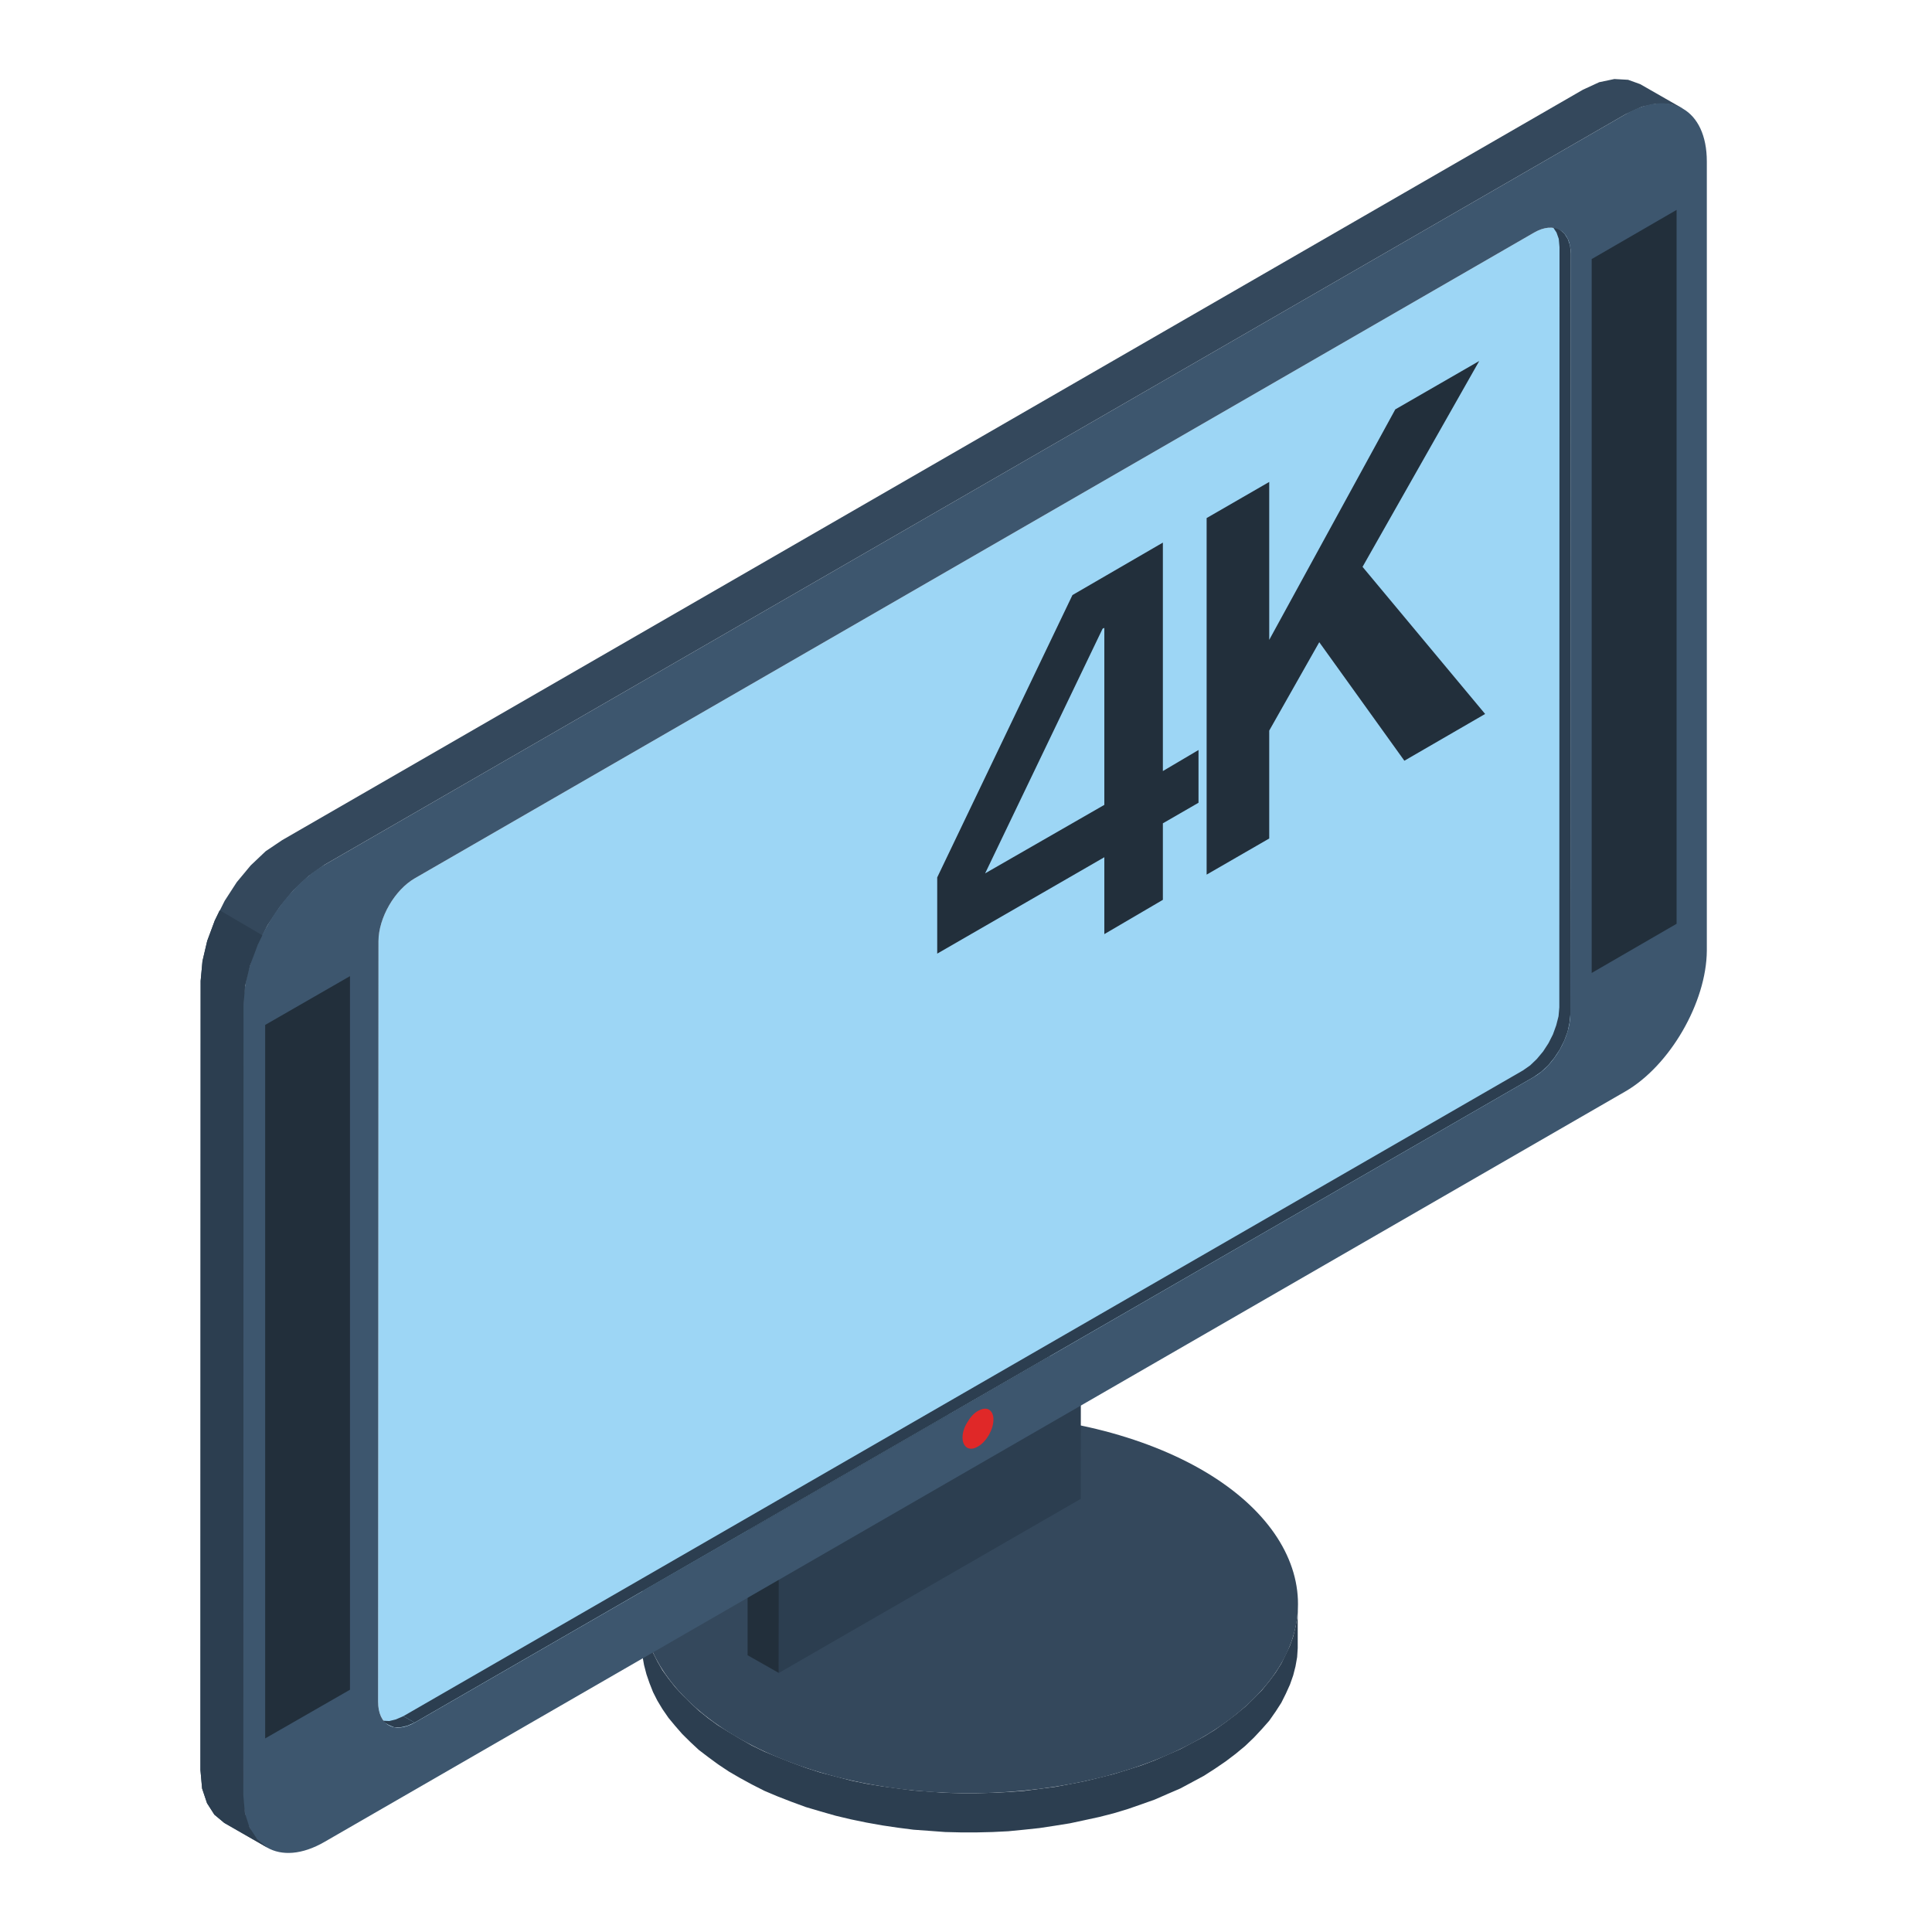 <?xml version="1.0" encoding="utf-8"?>
<!-- Generator: Adobe Illustrator 16.0.0, SVG Export Plug-In . SVG Version: 6.00 Build 0)  -->
<!DOCTYPE svg PUBLIC "-//W3C//DTD SVG 1.1//EN" "http://www.w3.org/Graphics/SVG/1.1/DTD/svg11.dtd">
<svg version="1.1" id="Layer_1" xmlns="http://www.w3.org/2000/svg" xmlns:xlink="http://www.w3.org/1999/xlink" x="0px" y="0px"
	 width="20px" height="20px" viewBox="0 0 20 20" enable-background="new 0 0 20 20" xml:space="preserve">
<g>
	<polygon fill-rule="evenodd" clip-rule="evenodd" fill="#2C3E50" points="13.434,16.654 13.434,17.061 13.428,17.154 13.411,17.25 
		13.387,17.344 13.354,17.438 13.311,17.533 13.264,17.627 13.206,17.717 13.139,17.813 13.064,17.898 12.98,17.988 12.89,18.074 
		12.791,18.156 12.688,18.234 12.578,18.309 12.463,18.383 12.344,18.447 12.219,18.514 12.089,18.57 11.954,18.629 11.816,18.678 
		11.675,18.727 11.529,18.771 11.381,18.809 11.229,18.842 11.075,18.875 10.919,18.9 10.761,18.924 10.601,18.941 10.438,18.957 
		10.276,18.965 10.112,18.969 9.948,18.969 9.784,18.965 9.622,18.953 9.456,18.941 9.293,18.92 9.131,18.896 8.969,18.867 
		8.809,18.834 8.653,18.797 8.495,18.752 8.343,18.707 8.193,18.652 8.049,18.596 7.914,18.539 7.784,18.473 7.661,18.406 
		7.544,18.338 7.433,18.264 7.331,18.189 7.234,18.115 7.146,18.033 7.063,17.951 6.988,17.865 6.92,17.783 6.858,17.693 
		6.805,17.605 6.76,17.516 6.723,17.422 6.692,17.332 6.667,17.236 6.651,17.146 6.645,17.049 6.645,16.646 6.651,16.74 
		6.667,16.83 6.692,16.924 6.723,17.02 6.76,17.109 6.805,17.199 6.858,17.291 6.92,17.377 6.988,17.463 7.063,17.545 7.146,17.627 
		7.234,17.709 7.331,17.787 7.433,17.861 7.544,17.93 7.661,18 7.784,18.07 7.914,18.133 8.049,18.189 8.193,18.246 8.343,18.301 
		8.495,18.35 8.653,18.391 8.809,18.432 8.969,18.465 9.131,18.492 9.293,18.514 9.456,18.535 9.622,18.547 9.784,18.559 
		9.948,18.563 10.112,18.563 10.276,18.559 10.438,18.551 10.601,18.539 10.761,18.518 10.919,18.498 11.075,18.469 11.229,18.439 
		11.381,18.402 11.529,18.365 11.675,18.32 11.816,18.275 11.954,18.223 12.089,18.164 12.219,18.107 12.344,18.041 12.463,17.977 
		12.578,17.906 12.688,17.828 12.791,17.75 12.89,17.668 12.98,17.582 13.064,17.496 13.139,17.404 13.206,17.314 13.264,17.221 
		13.311,17.125 13.354,17.035 13.387,16.941 13.411,16.842 13.428,16.752 	"/>
	<path fill-rule="evenodd" clip-rule="evenodd" fill="#34485C" d="M8.343,18.301c-1.624-0.543-2.18-1.742-1.244-2.678
		c0.938-0.939,3.016-1.26,4.638-0.719c1.626,0.543,2.182,1.742,1.244,2.678C12.042,18.521,9.966,18.842,8.343,18.301z"/>
	<g>
		<polygon fill-rule="evenodd" clip-rule="evenodd" fill="#121220" points="8.063,16.029 7.739,15.84 10.866,14.039 11.189,14.227 
					"/>
		<polygon fill-rule="evenodd" clip-rule="evenodd" fill="#222F3B" points="8.062,17.318 7.739,17.135 7.739,15.84 8.063,16.029 		
			"/>
	</g>
	<polygon fill-rule="evenodd" clip-rule="evenodd" fill="#2C3E50" points="8.063,16.029 11.189,14.227 11.188,15.516 8.063,17.318 	
		"/>
	<polygon fill-rule="evenodd" clip-rule="evenodd" fill="#34485C" points="2.765,19.125 2.322,18.871 2.219,18.785 2.143,18.666 
		2.092,18.514 2.075,18.324 2.077,10.154 2.096,9.949 2.145,9.74 2.223,9.53 2.326,9.325 2.451,9.132 2.595,8.959 2.75,8.812 
		2.921,8.697 16.386,0.929 16.555,0.851 16.712,0.818 16.854,0.826 16.979,0.871 17.423,1.125 17.3,1.081 17.151,1.072 
		16.998,1.105 16.827,1.183 3.362,8.951 3.194,9.07 3.036,9.218 2.895,9.391 2.769,9.58 2.667,9.785 2.588,9.994 2.537,10.204 
		2.521,10.409 2.519,18.584 2.535,18.768 2.584,18.92 2.662,19.039 	"/>
	<path fill-rule="evenodd" clip-rule="evenodd" fill="#9DD6F5" d="M4.296,9.091l11.586-6.684c0.207-0.119,0.378-0.021,0.378,0.218
		l-0.004,7.871c0,0.238-0.169,0.534-0.378,0.653L4.292,17.832c-0.209,0.119-0.378,0.025-0.378-0.217l0.004-7.872
		C3.918,9.501,4.087,9.21,4.296,9.091z"/>
	<polygon fill-rule="evenodd" clip-rule="evenodd" fill="#2C3E50" points="15.764,11.082 4.175,17.766 4.292,17.832 15.879,11.148 
		15.955,11.095 16.026,11.029 16.09,10.951 16.147,10.865 16.193,10.774 16.228,10.68 16.248,10.585 16.257,10.495 16.261,2.625 
		16.253,2.542 16.229,2.472 16.195,2.419 16.149,2.378 16.033,2.313 16.078,2.354 16.113,2.407 16.136,2.472 16.144,2.559 
		16.142,10.429 16.134,10.52 16.11,10.614 16.076,10.708 16.03,10.799 15.974,10.885 15.909,10.963 15.84,11.029 	"/>
	<polygon fill-rule="evenodd" clip-rule="evenodd" fill="#2C3E50" points="4.292,17.832 4.175,17.766 4.099,17.799 4.03,17.816 
		3.964,17.813 3.908,17.791 4.025,17.857 4.081,17.881 4.146,17.881 4.216,17.865 	"/>
	<path fill-rule="evenodd" clip-rule="evenodd" fill="#3D566E" d="M3.362,8.951l13.465-7.768c0.464-0.267,0.842-0.049,0.842,0.489
		v8.17c-0.004,0.534-0.382,1.191-0.846,1.458L3.358,19.068c-0.462,0.266-0.84,0.049-0.84-0.484l0.002-8.175
		C2.521,9.875,2.9,9.218,3.362,8.951L3.362,8.951z M4.296,9.091C4.087,9.21,3.918,9.501,3.918,9.744l-0.004,7.872
		c0,0.242,0.168,0.336,0.378,0.217l11.586-6.684c0.209-0.119,0.378-0.415,0.378-0.653l0.004-7.871c0-0.238-0.171-0.337-0.378-0.218
		L4.296,9.091z"/>
	<path fill-rule="evenodd" clip-rule="evenodd" fill="#E02828" d="M10.237,14.592c-0.028-0.016-0.067-0.012-0.113,0.014
		c-0.043,0.023-0.082,0.068-0.111,0.119c-0.031,0.049-0.049,0.105-0.049,0.156c0,0.053,0.019,0.086,0.047,0.105
		c0.031,0.018,0.07,0.014,0.113-0.012c0.045-0.025,0.084-0.07,0.113-0.119c0.029-0.053,0.047-0.107,0.047-0.16
		C10.285,14.646,10.266,14.609,10.237,14.592z"/>
	<polygon fill-rule="evenodd" clip-rule="evenodd" fill="#222F3B" points="2.745,10.61 3.623,10.105 3.623,17.492 2.745,17.996 	"/>
	<polygon fill-rule="evenodd" clip-rule="evenodd" fill="#222F3B" points="16.477,2.682 17.356,2.173 17.356,9.563 16.477,10.072 	
		"/>
	<path fill-rule="evenodd" clip-rule="evenodd" fill="#222F3B" d="M12.038,5.617v2.365l0.369-0.218v0.546l-0.369,0.213v0.792
		L11.432,9.67V8.874l-1.73,0.998V9.083l1.4-2.923L12.038,5.617L12.038,5.617z M11.432,8.332V6.5l-0.018,0.008l-1.216,2.533
		L11.432,8.332z"/>
	<polygon fill-rule="evenodd" clip-rule="evenodd" fill="#222F3B" points="12.491,9.054 12.491,5.363 13.139,4.989 13.139,6.624 
		14.444,4.238 15.313,3.737 14.105,5.868 15.374,7.391 14.538,7.875 13.657,6.648 13.139,7.563 13.139,8.68 	"/>
	<polygon fill-rule="evenodd" clip-rule="evenodd" fill="#2C3E50" points="2.716,9.682 2.274,9.423 2.223,9.53 2.145,9.74 
		2.096,9.949 2.077,10.154 2.075,18.324 2.092,18.514 2.143,18.666 2.219,18.785 2.322,18.871 2.765,19.125 2.662,19.039 
		2.584,18.92 2.535,18.768 2.519,18.584 2.521,10.409 2.537,10.204 2.588,9.994 2.667,9.785 	"/>
</g>
</svg>
